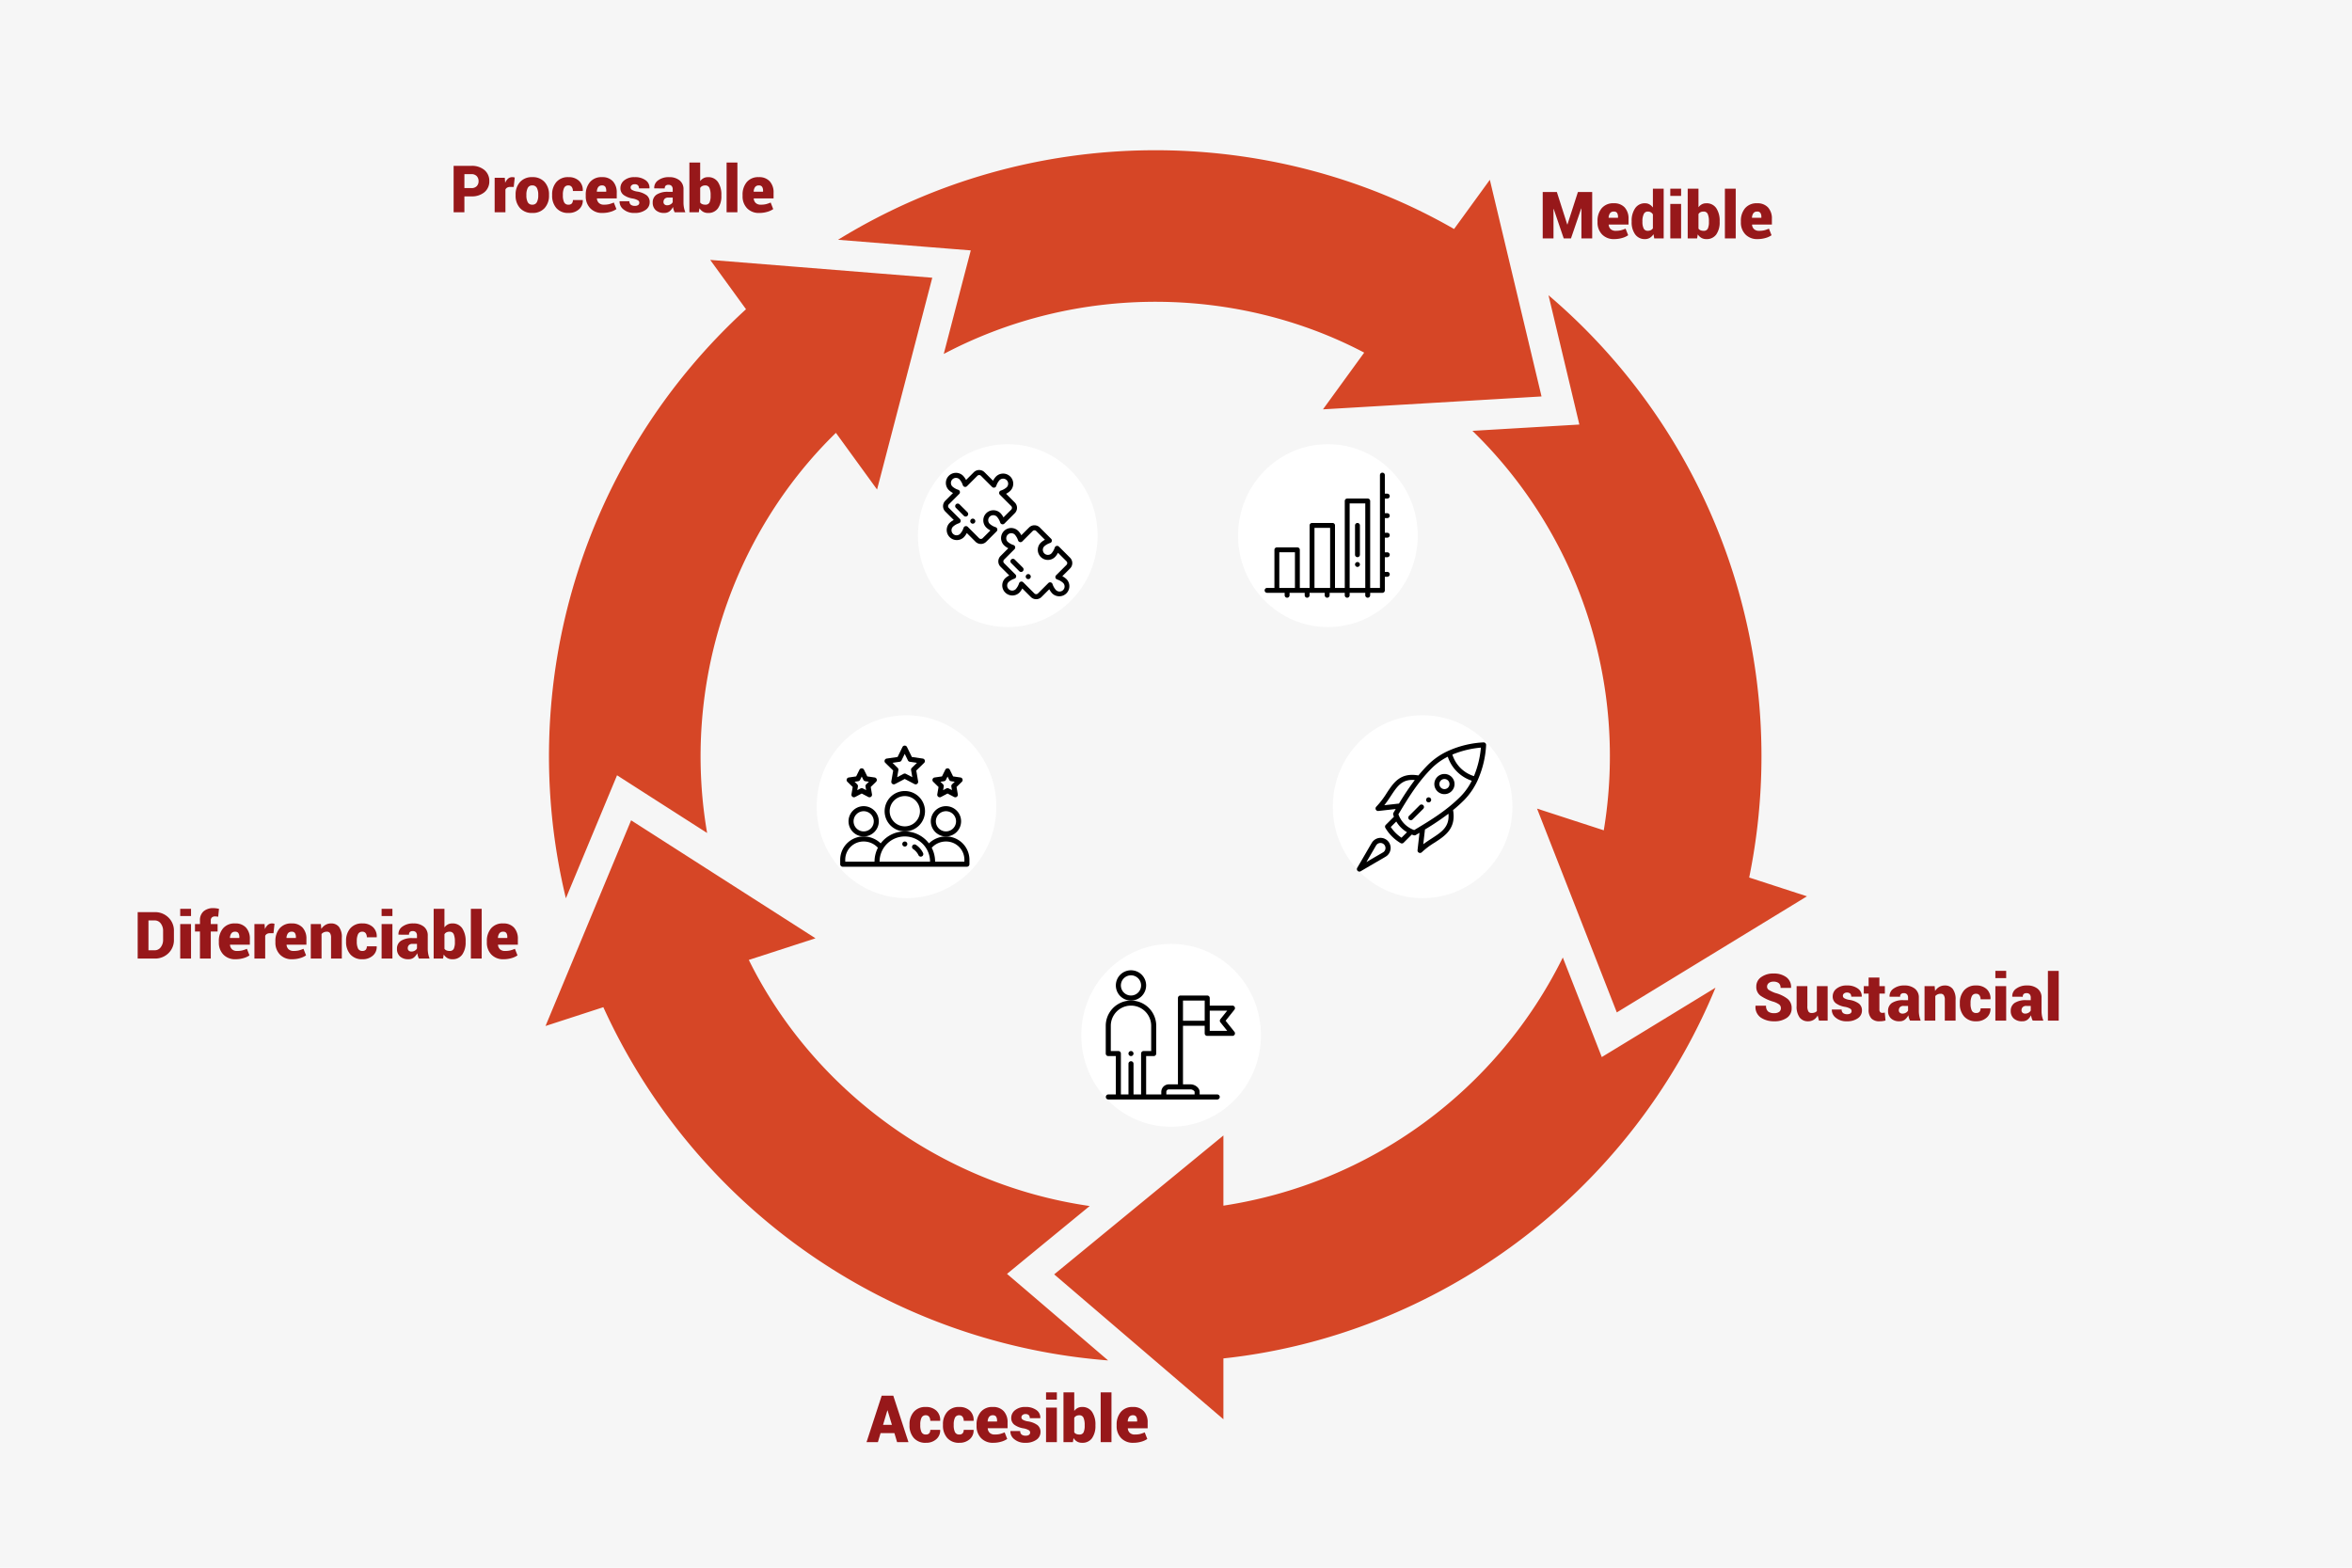 <svg xmlns="http://www.w3.org/2000/svg" width="720" height="480" viewBox="0 0 720 480">
  <g id="Grupo_22461" data-name="Grupo 22461" transform="translate(-323 -3296)">
    <rect id="Rectángulo_5006" data-name="Rectángulo 5006" width="720" height="480" transform="translate(323 3296)" fill="#f6f6f6"/>
    <path id="Trazado_20555" data-name="Trazado 20555" d="M742.64,331.014c59.45-36.6,132.8-35.4,188.585-3.3l10.949-15.067c7.619,31.94,4.308,18.052,15.824,66.332-38.919,2.307-23.386,1.389-66.906,3.952l12.618-17.368c-38.025-20.024-86.992-21.612-128.71.408,6.565-25.191,4.745-18.221,8.275-31.707C769.09,333.14,777.4,333.8,742.64,331.014Zm226.935,56.572c-13.972.821-6.952.408-32.729,1.928a138.9,138.9,0,0,1,40.209,122.31l-20.429-6.644c16.083,41.083,10.556,26.953,24.417,62.4l58.206-35.549-17.683-5.752a185.371,185.371,0,0,0-61.434-178.286C968.218,381.857,966.287,373.762,969.576,387.586Zm6.865,193.667c-5.079-12.993-2.531-6.484-11.93-30.484a139.218,139.218,0,0,1-103.9,75.979V605.262c-34.722,28.5-22.593,18.542-51.8,42.525,37.777,32.357,26.729,22.893,51.8,44.365V673.522c64.8-6.944,124.239-49.6,150.642-113.514C980.821,578.6,988.362,573.992,976.441,581.253ZM674.991,494.975c11.738,7.529,5.685,3.652,27.574,17.665-7.751-44.965,7.343-91.23,39.425-122.514l12.6,17.351c11.01-42.2,7.084-27.134,16.9-64.847-51.076-4.1-35.263-2.828-67.981-5.455l10.963,15.1a185.442,185.442,0,0,0-55.142,180.365C673.421,498.761,669.673,507.779,674.991,494.975ZM794.369,647.641c10.8-8.881,5.362-4.413,25.308-20.782-46.116-6.658-85.02-36.181-104.348-75.35l20.412-6.623c-37.824-24.2-24.688-15.8-56.444-36.125-20.167,48.484-13.255,31.867-26.2,62.974l17.7-5.753A185.6,185.6,0,0,0,825.318,674.134C798.837,651.447,805.166,656.862,794.369,647.641Z" transform="translate(-163.1 3038.404)" fill="#d64626"/>
    <path id="Trazado_27604" data-name="Trazado 27604" d="M-34.707-2.764h-4.229L-39.756,0h-3.477l4.639-14.219h1.768v.01l.01-.01h1.768L-30.4,0h-3.477ZM-38.174-5.3h2.705L-36.8-9.717h-.059Zm13.115,2.969A1.291,1.291,0,0,0-24.053-2.7a1.526,1.526,0,0,0,.332-1.06h3.008l.02.059a3.469,3.469,0,0,1-1.2,2.817A4.616,4.616,0,0,1-25.059.205a4.675,4.675,0,0,1-3.716-1.489,5.679,5.679,0,0,1-1.3-3.882v-.225a5.7,5.7,0,0,1,1.3-3.877,4.64,4.64,0,0,1,3.7-1.494A4.545,4.545,0,0,1-21.86-9.644a3.857,3.857,0,0,1,1.167,3.062l-.02.059h-3.008a2.045,2.045,0,0,0-.342-1.226,1.172,1.172,0,0,0-1.016-.474,1.357,1.357,0,0,0-1.333.767,4.741,4.741,0,0,0-.376,2.065v.225a4.723,4.723,0,0,0,.376,2.08A1.378,1.378,0,0,0-25.059-2.334Zm10.234,0A1.291,1.291,0,0,0-13.818-2.7a1.526,1.526,0,0,0,.332-1.06h3.008l.02.059a3.469,3.469,0,0,1-1.2,2.817A4.616,4.616,0,0,1-14.824.205,4.675,4.675,0,0,1-18.54-1.284a5.679,5.679,0,0,1-1.3-3.882v-.225a5.7,5.7,0,0,1,1.3-3.877,4.64,4.64,0,0,1,3.7-1.494,4.545,4.545,0,0,1,3.218,1.118,3.857,3.857,0,0,1,1.167,3.062l-.02.059h-3.008a2.045,2.045,0,0,0-.342-1.226,1.172,1.172,0,0,0-1.016-.474,1.357,1.357,0,0,0-1.333.767,4.741,4.741,0,0,0-.376,2.065v.225a4.723,4.723,0,0,0,.376,2.08A1.378,1.378,0,0,0-14.824-2.334ZM-4.424.205A4.906,4.906,0,0,1-8.188-1.25,5.174,5.174,0,0,1-9.551-4.932V-5.3A5.912,5.912,0,0,1-8.267-9.248a4.562,4.562,0,0,1,3.716-1.514A4.279,4.279,0,0,1-1.235-9.482,4.98,4.98,0,0,1-.059-5.977v1.729H-6.113l-.02.059a2.052,2.052,0,0,0,.615,1.343,2.148,2.148,0,0,0,1.543.513A6.687,6.687,0,0,0-2.4-2.49a9.942,9.942,0,0,0,1.44-.5L-.166-.977A6.04,6.04,0,0,1-2-.137,8.473,8.473,0,0,1-4.424.205Zm-.127-8.428a1.362,1.362,0,0,0-1.167.5,2.523,2.523,0,0,0-.435,1.362l.02.049h2.852v-.254A2.2,2.2,0,0,0-3.569-7.8,1.1,1.1,0,0,0-4.551-8.223Zm11.4,5.254a.862.862,0,0,0-.444-.7,4.792,4.792,0,0,0-1.616-.552A6.38,6.38,0,0,1,2-5.337a2.533,2.533,0,0,1-.937-2.085A2.971,2.971,0,0,1,2.236-9.79a4.82,4.82,0,0,1,3.174-.972,5.45,5.45,0,0,1,3.359.942A2.771,2.771,0,0,1,9.961-7.383l-.02.059h-3.2a1.309,1.309,0,0,0-.312-.947A1.383,1.383,0,0,0,5.4-8.594a1.341,1.341,0,0,0-.869.283.888.888,0,0,0-.352.723.86.86,0,0,0,.405.713,4.584,4.584,0,0,0,1.636.527A6.571,6.571,0,0,1,9.092-5.21a2.609,2.609,0,0,1,.928,2.144A2.8,2.8,0,0,1,8.755-.718,5.547,5.547,0,0,1,5.41.205,5.016,5.016,0,0,1,2-.889,3.013,3.013,0,0,1,.8-3.33l.02-.059H3.809A1.325,1.325,0,0,0,4.263-2.3,2,2,0,0,0,5.5-1.973,1.649,1.649,0,0,0,6.5-2.231.87.87,0,0,0,6.846-2.969ZM15.029,0H11.719V-10.566h3.311Zm0-13.018H11.719v-2.217h3.311ZM26.836-5.059A6.4,6.4,0,0,1,25.8-1.221,3.546,3.546,0,0,1,22.734.205a2.961,2.961,0,0,1-1.5-.371,3.271,3.271,0,0,1-1.1-1.074L19.932,0H17.051V-15.234h3.3v5.693a3.183,3.183,0,0,1,1.021-.9,2.756,2.756,0,0,1,1.343-.317A3.51,3.51,0,0,1,25.8-9.268a6.889,6.889,0,0,1,1.04,4Zm-3.291-.205a5.432,5.432,0,0,0-.352-2.183,1.306,1.306,0,0,0-1.309-.776,1.98,1.98,0,0,0-.923.2,1.5,1.5,0,0,0-.61.581V-3a1.439,1.439,0,0,0,.62.5,2.354,2.354,0,0,0,.933.166,1.313,1.313,0,0,0,1.309-.679,4.849,4.849,0,0,0,.332-2.046ZM31.748,0H28.438V-15.234h3.311Zm6.709.205A4.906,4.906,0,0,1,34.692-1.25,5.174,5.174,0,0,1,33.33-4.932V-5.3a5.912,5.912,0,0,1,1.284-3.945,4.562,4.562,0,0,1,3.716-1.514,4.279,4.279,0,0,1,3.315,1.279,4.98,4.98,0,0,1,1.177,3.506v1.729H36.768l-.02.059a2.052,2.052,0,0,0,.615,1.343,2.148,2.148,0,0,0,1.543.513,6.687,6.687,0,0,0,1.577-.156,9.942,9.942,0,0,0,1.44-.5l.791,2.012a6.04,6.04,0,0,1-1.836.84A8.473,8.473,0,0,1,38.457.205ZM38.33-8.223a1.362,1.362,0,0,0-1.167.5,2.523,2.523,0,0,0-.435,1.362l.02.049H39.6v-.254a2.2,2.2,0,0,0-.288-1.24A1.1,1.1,0,0,0,38.33-8.223Z" transform="translate(631.5 3737.556)" fill="#97181a"/>
    <path id="Trazado_27603" data-name="Trazado 27603" d="M-38.838-3.77a1.418,1.418,0,0,0-.5-1.167A6.46,6.46,0,0,0-41.143-5.8a13.713,13.713,0,0,1-3.931-1.831,3.3,3.3,0,0,1-1.284-2.8,3.43,3.43,0,0,1,1.494-2.891,6.225,6.225,0,0,1,3.8-1.1,6.267,6.267,0,0,1,3.916,1.138,3.688,3.688,0,0,1,1.436,3.208l-.02.059h-3.2a1.794,1.794,0,0,0-.547-1.46,2.54,2.54,0,0,0-1.65-.454,2.118,2.118,0,0,0-1.416.439,1.368,1.368,0,0,0-.518,1.084,1.168,1.168,0,0,0,.532,1,10.391,10.391,0,0,0,1.987.942,10.591,10.591,0,0,1,3.74,1.787,3.557,3.557,0,0,1,1.27,2.891A3.421,3.421,0,0,1-37-.854,6.49,6.49,0,0,1-40.889.205,7.1,7.1,0,0,1-44.976-.933,3.917,3.917,0,0,1-46.6-4.512l.02-.059h3.213a2.213,2.213,0,0,0,.61,1.763,2.825,2.825,0,0,0,1.87.522,2.426,2.426,0,0,0,1.543-.41A1.315,1.315,0,0,0-38.838-3.77Zm11.27,2.188A3.473,3.473,0,0,1-28.784-.259a3.2,3.2,0,0,1-1.724.464A3.129,3.129,0,0,1-33.081-.947a5.618,5.618,0,0,1-.933-3.564v-6.055h3.291v6.074a3.2,3.2,0,0,0,.317,1.7,1.111,1.111,0,0,0,.981.459A2.694,2.694,0,0,0-28.5-2.48a1.793,1.793,0,0,0,.684-.439v-7.646h3.3V0h-2.656Zm10.381-1.387a.862.862,0,0,0-.444-.7,4.792,4.792,0,0,0-1.616-.552,6.38,6.38,0,0,1-2.783-1.118,2.533,2.533,0,0,1-.937-2.085A2.971,2.971,0,0,1-21.8-9.79a4.82,4.82,0,0,1,3.174-.972,5.45,5.45,0,0,1,3.359.942,2.771,2.771,0,0,1,1.191,2.437l-.02.059h-3.2a1.309,1.309,0,0,0-.312-.947,1.383,1.383,0,0,0-1.025-.322,1.341,1.341,0,0,0-.869.283.888.888,0,0,0-.352.723.86.86,0,0,0,.405.713,4.584,4.584,0,0,0,1.636.527A6.571,6.571,0,0,1-14.941-5.21a2.609,2.609,0,0,1,.928,2.144A2.8,2.8,0,0,1-15.278-.718a5.547,5.547,0,0,1-3.345.923A5.016,5.016,0,0,1-22.036-.889a3.013,3.013,0,0,1-1.2-2.441l.02-.059h2.988A1.325,1.325,0,0,0-19.771-2.3a2,2,0,0,0,1.235.332,1.649,1.649,0,0,0,1.006-.259A.87.87,0,0,0-17.187-2.969Zm8.516-10.225v2.627H-7v2.285h-1.67v4.844a1.185,1.185,0,0,0,.229.815.8.8,0,0,0,.62.249,3.318,3.318,0,0,0,.405-.02,3.509,3.509,0,0,0,.386-.078l.225,2.441a7.968,7.968,0,0,1-.9.181,7.236,7.236,0,0,1-.947.054,3.3,3.3,0,0,1-2.476-.869,3.836,3.836,0,0,1-.845-2.754V-8.281h-1.475v-2.285h1.475v-2.627ZM.7-.01A3.986,3.986,0,0,1,.386-.762a5.765,5.765,0,0,1-.2-.879A4.038,4.038,0,0,1-.874-.3a2.558,2.558,0,0,1-1.646.5A3.659,3.659,0,0,1-5.1-.649a3.019,3.019,0,0,1-.923-2.329A2.817,2.817,0,0,1-4.844-5.405,6.126,6.126,0,0,1-1.26-6.26H.1v-.752A1.505,1.505,0,0,0-.225-8.047a1.255,1.255,0,0,0-.986-.361,1.19,1.19,0,0,0-.854.269,1.114,1.114,0,0,0-.278.835l-3.2-.01-.02-.059A2.756,2.756,0,0,1-4.36-9.79,5.4,5.4,0,0,1-1-10.762a4.921,4.921,0,0,1,3.179.977A3.375,3.375,0,0,1,3.4-6.992v3.984A8.128,8.128,0,0,0,3.54-1.445,8.368,8.368,0,0,0,3.965,0ZM-1.621-2.148A2.011,2.011,0,0,0-.552-2.432,1.621,1.621,0,0,0,.1-3.105V-4.5H-1.23a1.492,1.492,0,0,0-1.143.381,1.37,1.37,0,0,0-.352.967.935.935,0,0,0,.308.728A1.141,1.141,0,0,0-1.621-2.148Zm9.863-8.418.127,1.484a3.825,3.825,0,0,1,1.279-1.235,3.31,3.31,0,0,1,1.7-.444,2.979,2.979,0,0,1,2.427,1.055,5.218,5.218,0,0,1,.874,3.35V0h-3.3V-6.367A2.421,2.421,0,0,0,11.025-7.8a1.1,1.1,0,0,0-.937-.425,2.32,2.32,0,0,0-.947.186,1.891,1.891,0,0,0-.7.527V0H5.146V-10.566ZM20.967-2.334A1.291,1.291,0,0,0,21.973-2.7,1.526,1.526,0,0,0,22.3-3.76h3.008l.02.059a3.469,3.469,0,0,1-1.2,2.817A4.616,4.616,0,0,1,20.967.205a4.675,4.675,0,0,1-3.716-1.489,5.679,5.679,0,0,1-1.3-3.882v-.225a5.7,5.7,0,0,1,1.3-3.877,4.64,4.64,0,0,1,3.7-1.494,4.545,4.545,0,0,1,3.218,1.118,3.857,3.857,0,0,1,1.167,3.062l-.02.059H22.3a2.045,2.045,0,0,0-.342-1.226,1.172,1.172,0,0,0-1.016-.474,1.357,1.357,0,0,0-1.333.767,4.741,4.741,0,0,0-.376,2.065v.225a4.723,4.723,0,0,0,.376,2.08A1.378,1.378,0,0,0,20.967-2.334ZM30.137,0H26.826V-10.566h3.311Zm0-13.018H26.826v-2.217h3.311ZM38.262-.01a3.986,3.986,0,0,1-.317-.752,5.765,5.765,0,0,1-.2-.879A4.038,4.038,0,0,1,36.685-.3a2.558,2.558,0,0,1-1.646.5,3.659,3.659,0,0,1-2.583-.854,3.019,3.019,0,0,1-.923-2.329,2.817,2.817,0,0,1,1.182-2.427A6.126,6.126,0,0,1,36.3-6.26h1.357v-.752a1.505,1.505,0,0,0-.322-1.035,1.255,1.255,0,0,0-.986-.361,1.19,1.19,0,0,0-.854.269,1.114,1.114,0,0,0-.278.835l-3.2-.01-.02-.059A2.756,2.756,0,0,1,33.2-9.79a5.4,5.4,0,0,1,3.364-.972,4.921,4.921,0,0,1,3.179.977,3.375,3.375,0,0,1,1.216,2.793v3.984A8.128,8.128,0,0,0,41.1-1.445,8.368,8.368,0,0,0,41.523,0ZM35.938-2.148a2.011,2.011,0,0,0,1.069-.283,1.621,1.621,0,0,0,.649-.674V-4.5H36.328a1.492,1.492,0,0,0-1.143.381,1.37,1.37,0,0,0-.352.967.935.935,0,0,0,.308.728A1.141,1.141,0,0,0,35.938-2.148ZM46.221,0H42.91V-15.234h3.311Z" transform="translate(907 3608.498)" fill="#97181a"/>
    <path id="Trazado_27600" data-name="Trazado 27600" d="M-27.231-4.268h.059l3.213-9.951h4.365V0h-3.3V-9.16l-.059-.01L-26.089,0h-2.217l-3.076-9.033-.059.01V0h-3.3V-14.219h4.326ZM-12.837.205A4.906,4.906,0,0,1-16.6-1.25a5.174,5.174,0,0,1-1.362-3.682V-5.3A5.912,5.912,0,0,1-16.68-9.248a4.562,4.562,0,0,1,3.716-1.514A4.279,4.279,0,0,1-9.648-9.482,4.98,4.98,0,0,1-8.472-5.977v1.729h-6.055l-.02.059a2.052,2.052,0,0,0,.615,1.343,2.148,2.148,0,0,0,1.543.513,6.687,6.687,0,0,0,1.577-.156,9.942,9.942,0,0,0,1.44-.5l.791,2.012a6.04,6.04,0,0,1-1.836.84A8.473,8.473,0,0,1-12.837.205Zm-.127-8.428a1.362,1.362,0,0,0-1.167.5,2.523,2.523,0,0,0-.435,1.362l.02.049h2.852v-.254a2.2,2.2,0,0,0-.288-1.24A1.1,1.1,0,0,0-12.964-8.223Zm5.449,2.959A6.719,6.719,0,0,1-6.436-9.248a3.518,3.518,0,0,1,3.042-1.514,2.623,2.623,0,0,1,1.323.337,3.5,3.5,0,0,1,1.06.962v-5.771h3.3V0H-.6L-.825-1.289A3.553,3.553,0,0,1-1.943-.181a2.79,2.79,0,0,1-1.47.386A3.552,3.552,0,0,1-6.44-1.24,6.248,6.248,0,0,1-7.515-5.059Zm3.3.205a4.388,4.388,0,0,0,.376,2.007,1.314,1.314,0,0,0,1.265.718,2.081,2.081,0,0,0,.913-.19,1.636,1.636,0,0,0,.649-.562V-7.354A1.8,1.8,0,0,0-1.655-8a1.77,1.77,0,0,0-.9-.225,1.317,1.317,0,0,0-1.27.811,4.989,4.989,0,0,0-.391,2.148ZM7.622,0H4.312V-10.566H7.622Zm0-13.018H4.312v-2.217H7.622ZM19.429-5.059a6.4,6.4,0,0,1-1.035,3.838A3.546,3.546,0,0,1,15.327.205a2.961,2.961,0,0,1-1.5-.371,3.271,3.271,0,0,1-1.1-1.074L12.524,0H9.644V-15.234h3.3v5.693a3.183,3.183,0,0,1,1.021-.9,2.756,2.756,0,0,1,1.343-.317,3.51,3.51,0,0,1,3.081,1.494,6.889,6.889,0,0,1,1.04,4Zm-3.291-.205a5.432,5.432,0,0,0-.352-2.183,1.306,1.306,0,0,0-1.309-.776,1.98,1.98,0,0,0-.923.2,1.5,1.5,0,0,0-.61.581V-3a1.439,1.439,0,0,0,.62.5,2.354,2.354,0,0,0,.933.166,1.313,1.313,0,0,0,1.309-.679,4.849,4.849,0,0,0,.332-2.046ZM24.341,0H21.03V-15.234h3.311ZM31.05.205A4.906,4.906,0,0,1,27.285-1.25a5.174,5.174,0,0,1-1.362-3.682V-5.3a5.912,5.912,0,0,1,1.284-3.945,4.562,4.562,0,0,1,3.716-1.514,4.279,4.279,0,0,1,3.315,1.279,4.98,4.98,0,0,1,1.177,3.506v1.729H29.36l-.02.059a2.052,2.052,0,0,0,.615,1.343,2.148,2.148,0,0,0,1.543.513,6.687,6.687,0,0,0,1.577-.156,9.942,9.942,0,0,0,1.44-.5l.791,2.012a6.04,6.04,0,0,1-1.836.84A8.473,8.473,0,0,1,31.05.205Zm-.127-8.428a1.362,1.362,0,0,0-1.167.5,2.523,2.523,0,0,0-.435,1.362l.02.049h2.852v-.254A2.2,2.2,0,0,0,31.9-7.8,1.1,1.1,0,0,0,30.923-8.223Z" transform="translate(830 3369)" fill="#97181a"/>
    <path id="Trazado_27602" data-name="Trazado 27602" d="M-57.852,0V-14.219h5.205a5.8,5.8,0,0,1,4.2,1.636,5.583,5.583,0,0,1,1.689,4.194V-5.83a5.579,5.579,0,0,1-1.689,4.2A5.809,5.809,0,0,1-52.646,0Zm3.3-11.68v9.141h1.9A2.262,2.262,0,0,0-50.8-3.457a3.705,3.705,0,0,0,.728-2.373V-8.408a3.673,3.673,0,0,0-.728-2.354,2.262,2.262,0,0,0-1.851-.918ZM-41.523,0h-3.311V-10.566h3.311Zm0-13.018h-3.311v-2.217h3.311ZM-38.789,0V-8.281h-1.523v-2.285h1.523V-11.66a3.564,3.564,0,0,1,1.094-2.8,4.478,4.478,0,0,1,3.1-.981,5.553,5.553,0,0,1,.767.054q.386.054.864.151l-.244,2.432q-.273-.049-.479-.073a4.3,4.3,0,0,0-.5-.024,1.319,1.319,0,0,0-.957.322,1.221,1.221,0,0,0-.332.918v1.094h2.09v2.285h-2.09V0Zm10.908.205A4.906,4.906,0,0,1-31.646-1.25a5.174,5.174,0,0,1-1.362-3.682V-5.3a5.912,5.912,0,0,1,1.284-3.945,4.562,4.562,0,0,1,3.716-1.514,4.279,4.279,0,0,1,3.315,1.279,4.98,4.98,0,0,1,1.177,3.506v1.729H-29.57l-.02.059a2.052,2.052,0,0,0,.615,1.343,2.148,2.148,0,0,0,1.543.513,6.687,6.687,0,0,0,1.577-.156,9.942,9.942,0,0,0,1.44-.5l.791,2.012a6.04,6.04,0,0,1-1.836.84A8.473,8.473,0,0,1-27.881.205Zm-.127-8.428a1.362,1.362,0,0,0-1.167.5,2.523,2.523,0,0,0-.435,1.362l.02.049h2.852v-.254a2.2,2.2,0,0,0-.288-1.24A1.1,1.1,0,0,0-28.008-8.223Zm11.729.469-1.074-.01a1.829,1.829,0,0,0-.928.21,1.3,1.3,0,0,0-.537.591V0h-3.3V-10.566h3.105l.117,1.553a3.186,3.186,0,0,1,.879-1.289,1.929,1.929,0,0,1,1.279-.459,2.454,2.454,0,0,1,.4.029,3.029,3.029,0,0,1,.371.088ZM-10.566.205A4.906,4.906,0,0,1-14.331-1.25a5.174,5.174,0,0,1-1.362-3.682V-5.3a5.912,5.912,0,0,1,1.284-3.945,4.562,4.562,0,0,1,3.716-1.514A4.279,4.279,0,0,1-7.378-9.482,4.98,4.98,0,0,1-6.2-5.977v1.729h-6.055l-.02.059a2.052,2.052,0,0,0,.615,1.343,2.148,2.148,0,0,0,1.543.513A6.687,6.687,0,0,0-8.54-2.49a9.942,9.942,0,0,0,1.44-.5l.791,2.012a6.04,6.04,0,0,1-1.836.84A8.473,8.473,0,0,1-10.566.205Zm-.127-8.428a1.362,1.362,0,0,0-1.167.5,2.523,2.523,0,0,0-.435,1.362l.02.049h2.852v-.254A2.2,2.2,0,0,0-9.712-7.8,1.1,1.1,0,0,0-10.693-8.223Zm8.926-2.344.127,1.484A3.825,3.825,0,0,1-.361-10.317a3.31,3.31,0,0,1,1.7-.444A2.979,2.979,0,0,1,3.765-9.707a5.218,5.218,0,0,1,.874,3.35V0h-3.3V-6.367A2.421,2.421,0,0,0,1.016-7.8a1.1,1.1,0,0,0-.937-.425,2.32,2.32,0,0,0-.947.186,1.891,1.891,0,0,0-.7.527V0H-4.863V-10.566ZM10.957-2.334A1.291,1.291,0,0,0,11.963-2.7a1.526,1.526,0,0,0,.332-1.06H15.3l.02.059a3.469,3.469,0,0,1-1.2,2.817A4.616,4.616,0,0,1,10.957.205,4.675,4.675,0,0,1,7.241-1.284a5.679,5.679,0,0,1-1.3-3.882v-.225a5.7,5.7,0,0,1,1.3-3.877,4.64,4.64,0,0,1,3.7-1.494,4.545,4.545,0,0,1,3.218,1.118,3.857,3.857,0,0,1,1.167,3.062l-.02.059H12.295a2.045,2.045,0,0,0-.342-1.226,1.172,1.172,0,0,0-1.016-.474A1.357,1.357,0,0,0,9.6-7.456a4.74,4.74,0,0,0-.376,2.065v.225A4.723,4.723,0,0,0,9.6-3.086,1.378,1.378,0,0,0,10.957-2.334ZM20.127,0H16.816V-10.566h3.311Zm0-13.018H16.816v-2.217h3.311ZM28.252-.01a3.986,3.986,0,0,1-.317-.752,5.765,5.765,0,0,1-.2-.879A4.038,4.038,0,0,1,26.675-.3a2.558,2.558,0,0,1-1.646.5,3.659,3.659,0,0,1-2.583-.854,3.019,3.019,0,0,1-.923-2.329,2.817,2.817,0,0,1,1.182-2.427,6.126,6.126,0,0,1,3.584-.854h1.357v-.752a1.505,1.505,0,0,0-.322-1.035,1.255,1.255,0,0,0-.986-.361,1.19,1.19,0,0,0-.854.269,1.114,1.114,0,0,0-.278.835L22-7.314l-.02-.059A2.756,2.756,0,0,1,23.188-9.79a5.4,5.4,0,0,1,3.364-.972,4.921,4.921,0,0,1,3.179.977,3.375,3.375,0,0,1,1.216,2.793v3.984a8.128,8.128,0,0,0,.142,1.563A8.368,8.368,0,0,0,31.514,0ZM25.928-2.148A2.011,2.011,0,0,0,27-2.432a1.621,1.621,0,0,0,.649-.674V-4.5H26.318a1.492,1.492,0,0,0-1.143.381,1.37,1.37,0,0,0-.352.967.935.935,0,0,0,.308.728A1.141,1.141,0,0,0,25.928-2.148Zm16.611-2.91A6.4,6.4,0,0,1,41.5-1.221,3.546,3.546,0,0,1,38.438.205a2.961,2.961,0,0,1-1.5-.371,3.271,3.271,0,0,1-1.1-1.074L35.635,0H32.754V-15.234h3.3v5.693a3.183,3.183,0,0,1,1.021-.9,2.756,2.756,0,0,1,1.343-.317A3.51,3.51,0,0,1,41.5-9.268a6.889,6.889,0,0,1,1.04,4Zm-3.291-.205A5.432,5.432,0,0,0,38.9-7.446a1.306,1.306,0,0,0-1.309-.776,1.98,1.98,0,0,0-.923.2,1.5,1.5,0,0,0-.61.581V-3a1.439,1.439,0,0,0,.62.5,2.354,2.354,0,0,0,.933.166,1.313,1.313,0,0,0,1.309-.679,4.849,4.849,0,0,0,.332-2.046ZM47.451,0H44.141V-15.234h3.311ZM54.16.205A4.906,4.906,0,0,1,50.4-1.25a5.174,5.174,0,0,1-1.362-3.682V-5.3a5.912,5.912,0,0,1,1.284-3.945,4.562,4.562,0,0,1,3.716-1.514,4.279,4.279,0,0,1,3.315,1.279,4.98,4.98,0,0,1,1.177,3.506v1.729H52.471l-.02.059a2.052,2.052,0,0,0,.615,1.343,2.148,2.148,0,0,0,1.543.513,6.687,6.687,0,0,0,1.577-.156,9.942,9.942,0,0,0,1.44-.5l.791,2.012a6.04,6.04,0,0,1-1.836.84A8.473,8.473,0,0,1,54.16.205Zm-.127-8.428a1.362,1.362,0,0,0-1.167.5,2.523,2.523,0,0,0-.435,1.362l.02.049H55.3v-.254a2.2,2.2,0,0,0-.288-1.24A1.1,1.1,0,0,0,54.033-8.223Z" transform="translate(423 3589.498)" fill="#97181a"/>
    <path id="Trazado_27601" data-name="Trazado 27601" d="M-45.337-4.873V0h-3.3V-14.219h5.43a5.91,5.91,0,0,1,4.014,1.289A4.271,4.271,0,0,1-37.71-9.541a4.256,4.256,0,0,1-1.484,3.384,5.925,5.925,0,0,1-4.014,1.284Zm0-2.539h2.129A2.167,2.167,0,0,0-41.567-8,2.1,2.1,0,0,0-41-9.521a2.193,2.193,0,0,0-.562-1.553,2.135,2.135,0,0,0-1.646-.605h-2.129Zm15.1-.342-1.074-.01a1.829,1.829,0,0,0-.928.21,1.3,1.3,0,0,0-.537.591V0h-3.3V-10.566h3.105l.117,1.553a3.186,3.186,0,0,1,.879-1.289,1.929,1.929,0,0,1,1.279-.459,2.454,2.454,0,0,1,.4.029,3.029,3.029,0,0,1,.371.088Zm.576,2.373a5.585,5.585,0,0,1,1.348-3.882,4.8,4.8,0,0,1,3.76-1.5,4.808,4.808,0,0,1,3.77,1.5,5.585,5.585,0,0,1,1.348,3.882v.205a5.581,5.581,0,0,1-1.348,3.887A4.792,4.792,0,0,1-24.536.205a4.829,4.829,0,0,1-3.779-1.494,5.581,5.581,0,0,1-1.348-3.887Zm3.3.205a4.368,4.368,0,0,0,.415,2.085,1.477,1.477,0,0,0,1.411.757A1.459,1.459,0,0,0-23.149-3.1a4.331,4.331,0,0,0,.42-2.08v-.205a4.347,4.347,0,0,0-.42-2.065,1.471,1.471,0,0,0-1.406-.776,1.45,1.45,0,0,0-1.392.781,4.4,4.4,0,0,0-.415,2.061Zm12.9,2.842A1.291,1.291,0,0,0-12.456-2.7a1.526,1.526,0,0,0,.332-1.06h3.008l.02.059a3.469,3.469,0,0,1-1.2,2.817A4.616,4.616,0,0,1-13.462.205a4.675,4.675,0,0,1-3.716-1.489,5.679,5.679,0,0,1-1.3-3.882v-.225a5.7,5.7,0,0,1,1.3-3.877,4.64,4.64,0,0,1,3.7-1.494,4.545,4.545,0,0,1,3.218,1.118A3.857,3.857,0,0,1-9.1-6.582l-.02.059h-3.008a2.045,2.045,0,0,0-.342-1.226,1.172,1.172,0,0,0-1.016-.474,1.357,1.357,0,0,0-1.333.767,4.74,4.74,0,0,0-.376,2.065v.225a4.723,4.723,0,0,0,.376,2.08A1.378,1.378,0,0,0-13.462-2.334ZM-3.062.205A4.906,4.906,0,0,1-6.826-1.25,5.174,5.174,0,0,1-8.188-4.932V-5.3A5.912,5.912,0,0,1-6.9-9.248a4.562,4.562,0,0,1,3.716-1.514A4.279,4.279,0,0,1,.127-9.482,4.98,4.98,0,0,1,1.3-5.977v1.729H-4.751l-.02.059a2.052,2.052,0,0,0,.615,1.343,2.148,2.148,0,0,0,1.543.513A6.687,6.687,0,0,0-1.035-2.49a9.942,9.942,0,0,0,1.44-.5L1.2-.977A6.04,6.04,0,0,1-.64-.137,8.473,8.473,0,0,1-3.062.205Zm-.127-8.428a1.362,1.362,0,0,0-1.167.5A2.523,2.523,0,0,0-4.79-6.357l.02.049h2.852v-.254A2.2,2.2,0,0,0-2.207-7.8,1.1,1.1,0,0,0-3.188-8.223Zm11.4,5.254a.862.862,0,0,0-.444-.7,4.792,4.792,0,0,0-1.616-.552A6.38,6.38,0,0,1,3.364-5.337a2.533,2.533,0,0,1-.937-2.085A2.971,2.971,0,0,1,3.6-9.79a4.82,4.82,0,0,1,3.174-.972,5.45,5.45,0,0,1,3.359.942,2.771,2.771,0,0,1,1.191,2.437l-.02.059H8.1a1.309,1.309,0,0,0-.312-.947,1.383,1.383,0,0,0-1.025-.322,1.341,1.341,0,0,0-.869.283.888.888,0,0,0-.352.723.86.86,0,0,0,.405.713,4.584,4.584,0,0,0,1.636.527A6.571,6.571,0,0,1,10.454-5.21a2.609,2.609,0,0,1,.928,2.144A2.8,2.8,0,0,1,10.117-.718,5.547,5.547,0,0,1,6.772.205,5.016,5.016,0,0,1,3.359-.889a3.013,3.013,0,0,1-1.2-2.441l.02-.059H5.171A1.325,1.325,0,0,0,5.625-2.3a2,2,0,0,0,1.235.332,1.649,1.649,0,0,0,1.006-.259A.87.87,0,0,0,8.208-2.969ZM19.038-.01a3.986,3.986,0,0,1-.317-.752,5.765,5.765,0,0,1-.2-.879A4.038,4.038,0,0,1,17.461-.3a2.558,2.558,0,0,1-1.646.5,3.659,3.659,0,0,1-2.583-.854,3.019,3.019,0,0,1-.923-2.329,2.817,2.817,0,0,1,1.182-2.427,6.126,6.126,0,0,1,3.584-.854h1.357v-.752a1.505,1.505,0,0,0-.322-1.035,1.255,1.255,0,0,0-.986-.361,1.19,1.19,0,0,0-.854.269,1.114,1.114,0,0,0-.278.835l-3.2-.01-.02-.059A2.756,2.756,0,0,1,13.975-9.79a5.4,5.4,0,0,1,3.364-.972,4.921,4.921,0,0,1,3.179.977,3.375,3.375,0,0,1,1.216,2.793v3.984a8.128,8.128,0,0,0,.142,1.563A8.368,8.368,0,0,0,22.3,0ZM16.714-2.148a2.011,2.011,0,0,0,1.069-.283,1.621,1.621,0,0,0,.649-.674V-4.5H17.1a1.492,1.492,0,0,0-1.143.381,1.37,1.37,0,0,0-.352.967.935.935,0,0,0,.308.728A1.141,1.141,0,0,0,16.714-2.148Zm16.611-2.91A6.4,6.4,0,0,1,32.29-1.221,3.546,3.546,0,0,1,29.224.205a2.961,2.961,0,0,1-1.5-.371,3.271,3.271,0,0,1-1.1-1.074L26.421,0H23.54V-15.234h3.3v5.693a3.183,3.183,0,0,1,1.021-.9,2.756,2.756,0,0,1,1.343-.317,3.51,3.51,0,0,1,3.081,1.494,6.889,6.889,0,0,1,1.04,4Zm-3.291-.205a5.432,5.432,0,0,0-.352-2.183,1.306,1.306,0,0,0-1.309-.776,1.98,1.98,0,0,0-.923.2,1.5,1.5,0,0,0-.61.581V-3a1.439,1.439,0,0,0,.62.5,2.354,2.354,0,0,0,.933.166A1.313,1.313,0,0,0,29.7-3.013a4.849,4.849,0,0,0,.332-2.046ZM38.237,0H34.927V-15.234h3.311Zm6.709.205A4.906,4.906,0,0,1,41.182-1.25a5.174,5.174,0,0,1-1.362-3.682V-5.3A5.912,5.912,0,0,1,41.1-9.248a4.562,4.562,0,0,1,3.716-1.514,4.279,4.279,0,0,1,3.315,1.279,4.98,4.98,0,0,1,1.177,3.506v1.729H43.257l-.02.059a2.052,2.052,0,0,0,.615,1.343,2.148,2.148,0,0,0,1.543.513,6.687,6.687,0,0,0,1.577-.156,9.942,9.942,0,0,0,1.44-.5L49.2-.977a6.04,6.04,0,0,1-1.836.84A8.473,8.473,0,0,1,44.946.205Zm-.127-8.428a1.362,1.362,0,0,0-1.167.5,2.523,2.523,0,0,0-.435,1.362l.02.049h2.852v-.254A2.2,2.2,0,0,0,45.8-7.8,1.1,1.1,0,0,0,44.819-8.223Z" transform="translate(510.5 3361)" fill="#97181a"/>
    <g id="Grupo_22467" data-name="Grupo 22467" transform="translate(-2 31)">
      <g id="Grupo_22470" data-name="Grupo 22470" transform="translate(574.617 3484.324)">
        <ellipse id="Base" cx="27.5" cy="28" rx="27.5" ry="28" transform="translate(0.382 -0.324)" fill="#fff"/>
        <g id="_008-rating" data-name="008-rating" transform="translate(7.587 8.967)">
          <path id="Trazado_20573" data-name="Trazado 20573" d="M247.545,380.773a.773.773,0,1,1-.773-.773A.773.773,0,0,1,247.545,380.773Zm0,0" transform="translate(-226.992 -350.638)"/>
          <path id="Trazado_20574" data-name="Trazado 20574" d="M368.272,244.636a4.636,4.636,0,1,0-4.636,4.636A4.641,4.641,0,0,0,368.272,244.636Zm-4.636,3.091a3.091,3.091,0,1,1,3.091-3.091A3.094,3.094,0,0,1,363.636,247.727Zm0,0" transform="translate(-331.261 -221.456)"/>
          <path id="Trazado_20575" data-name="Trazado 20575" d="M32.375,341.545a7.55,7.55,0,0,0-5.211,2.119,9.271,9.271,0,0,0-14.766,0,7.552,7.552,0,0,0-5.212-2.119A7.168,7.168,0,0,0,0,348.5v1.545a.773.773,0,0,0,.773.773H38.789a.773.773,0,0,0,.773-.773V348.5A7.168,7.168,0,0,0,32.375,341.545ZM1.545,348.5a5.6,5.6,0,0,1,5.641-5.409,5.9,5.9,0,0,1,4.359,1.92,9.272,9.272,0,0,0-1.037,4.262H1.545Zm18.235-6.954a7.725,7.725,0,0,1,7.727,7.727H12.054A7.734,7.734,0,0,1,19.781,341.545Zm18.235,7.727H29.053a9.272,9.272,0,0,0-1.037-4.262,5.9,5.9,0,0,1,4.359-1.92,5.6,5.6,0,0,1,5.641,5.409Zm0,0" transform="translate(0 -313.729)"/>
          <path id="Trazado_20576" data-name="Trazado 20576" d="M42.272,244.636a4.636,4.636,0,1,0-4.636,4.636A4.641,4.641,0,0,0,42.272,244.636Zm-4.636,3.091a3.091,3.091,0,1,1,3.091-3.091A3.094,3.094,0,0,1,37.636,247.727Zm0,0" transform="translate(-30.45 -221.456)"/>
          <path id="Trazado_20577" data-name="Trazado 20577" d="M188.363,186.181a6.181,6.181,0,1,0-6.181,6.181A6.188,6.188,0,0,0,188.363,186.181Zm-6.181,4.636a4.636,4.636,0,1,1,4.636-4.636A4.641,4.641,0,0,1,182.181,190.818Zm0,0" transform="translate(-162.401 -166.092)"/>
          <path id="Trazado_20578" data-name="Trazado 20578" d="M187.975,4.494a.772.772,0,0,0-.624-.526l-3.333-.484L182.526.433a.773.773,0,0,0-1.388,0l-1.492,3.051-3.333.484a.773.773,0,0,0-.428,1.318L178.3,7.638l-.57,3.322a.773.773,0,0,0,1.121.814l2.982-1.568,2.983,1.568a.773.773,0,0,0,1.121-.815l-.57-3.321,2.413-2.352a.772.772,0,0,0,.2-.792ZM184,6.815a.773.773,0,0,0-.222.684l.374,2.179-1.956-1.029a.773.773,0,0,0-.719,0l-1.956,1.029L179.89,7.5a.773.773,0,0,0-.222-.684l-1.583-1.543,2.187-.318a.772.772,0,0,0,.583-.425l.977-2,.977,2a.772.772,0,0,0,.583.425l2.187.318Zm0,0" transform="translate(-162.079 0)"/>
          <path id="Trazado_20579" data-name="Trazado 20579" d="M374.656,93.331a.772.772,0,0,0-.624-.526l-2.258-.328-1.01-2.046a.772.772,0,0,0-.693-.431h0a.772.772,0,0,0-.693.431l-1.01,2.046-2.258.328a.773.773,0,0,0-.428,1.318l1.634,1.593-.386,2.249a.773.773,0,0,0,1.121.815l2.02-1.062,2.02,1.062a.773.773,0,0,0,1.121-.815l-.386-2.249,1.634-1.593A.772.772,0,0,0,374.656,93.331Zm-3.2,1.563a.771.771,0,0,0-.222.684l.19,1.106-.993-.522a.772.772,0,0,0-.719,0l-.994.522.19-1.106a.773.773,0,0,0-.222-.684l-.8-.784,1.111-.161a.773.773,0,0,0,.582-.423l.5-1.007.5,1.006a.773.773,0,0,0,.582.423l1.111.161Zm0,0" transform="translate(-337.211 -83.045)"/>
          <path id="Trazado_20580" data-name="Trazado 20580" d="M34.656,93.331a.772.772,0,0,0-.624-.526l-2.258-.328-1.01-2.046a.773.773,0,0,0-1.386,0l-1.01,2.046-2.258.328a.773.773,0,0,0-.428,1.318l1.634,1.593-.385,2.249a.773.773,0,0,0,1.121.815l2.02-1.062,2.02,1.062a.773.773,0,0,0,1.121-.815l-.386-2.249,1.634-1.593a.772.772,0,0,0,.2-.792Zm-3.2,1.563a.773.773,0,0,0-.222.684l.19,1.106-.994-.522a.772.772,0,0,0-.719,0l-.995.522.19-1.106a.772.772,0,0,0-.222-.684l-.8-.784,1.111-.161a.773.773,0,0,0,.582-.423l.5-1.007.5,1.006a.773.773,0,0,0,.582.423l1.111.161Zm0,0" transform="translate(-23.483 -83.045)"/>
          <path id="Trazado_20581" data-name="Trazado 20581" d="M285.525,391.576a.773.773,0,0,0-.848,1.292,4.664,4.664,0,0,1,1.651,1.892.773.773,0,0,0,1.4-.664,6.206,6.206,0,0,0-2.2-2.52Zm0,0" transform="translate(-262.358 -361.202)"/>
        </g>
      </g>
      <g id="Grupo_22469" data-name="Grupo 22469" transform="translate(655.908 3554.496)">
        <ellipse id="Base-2" data-name="Base" cx="27.5" cy="28" rx="27.5" ry="28" transform="translate(0.091 -0.496)" fill="#fff"/>
        <g id="_037-flag" data-name="037-flag" transform="translate(7.587 7.587)">
          <path id="Trazado_20559" data-name="Trazado 20559" d="M91.545,320.773a.773.773,0,1,1-.773-.773A.773.773,0,0,1,91.545,320.773Zm0,0" transform="translate(-83.046 -295.274)"/>
          <path id="Trazado_20560" data-name="Trazado 20560" d="M.773,130.289a.773.773,0,0,0,0,1.545h33.38a.773.773,0,0,0,0-1.545H28.744v-.773c0-1.305-1.5-2.318-2.782-2.318H23.644V109.272h6.645v2.318a.773.773,0,0,0,.773.773h7.727a.773.773,0,0,0,.6-1.255l-2.7-3.381,2.7-3.381a.773.773,0,0,0-.6-1.255H31.835v-2.318a.773.773,0,0,0-.773-.773h-8.19a.773.773,0,0,0-.773.773V127.2H19.317A2.321,2.321,0,0,0,17,129.517v.773H12.363V118.545h2.318a.773.773,0,0,0,.773-.773v-8.5a7.727,7.727,0,1,0-15.454,0v8.5a.773.773,0,0,0,.773.773H3.091v11.745Zm36.409-25.653-2.087,2.608a.772.772,0,0,0,0,.965l2.087,2.608H31.835v-6.181Zm-13.537-3.091h6.645v6.181H23.644Zm-5.1,27.971a.773.773,0,0,1,.773-.773h6.645c.561,0,1.236.474,1.236.773v.773H18.544ZM1.545,117v-7.727a6.181,6.181,0,1,1,12.363,0V117H11.59a.773.773,0,0,0-.773.773v12.518H8.5v-9.427a.773.773,0,0,0-1.545,0v9.427H4.636V117.772A.773.773,0,0,0,3.863,117Zm0,0" transform="translate(0 -92.273)"/>
          <path id="Trazado_20561" data-name="Trazado 20561" d="M49.272,4.636a4.636,4.636,0,1,0-4.636,4.636A4.641,4.641,0,0,0,49.272,4.636ZM44.636,7.727a3.091,3.091,0,1,1,3.091-3.091A3.094,3.094,0,0,1,44.636,7.727Zm0,0" transform="translate(-36.909)"/>
        </g>
      </g>
      <g id="Grupo_22471" data-name="Grupo 22471" transform="translate(606.1 3401.324)">
        <ellipse id="Base-3" data-name="Base" cx="27.5" cy="28" rx="27.5" ry="28" transform="translate(-0.1 -0.324)" fill="#fff"/>
        <g id="_027-puzzle" data-name="027-puzzle" transform="translate(7.587 7.587)">
          <path id="Trazado_20567" data-name="Trazado 20567" d="M327.833,412.626a.772.772,0,1,0,1.092,0A.772.772,0,0,0,327.833,412.626Zm0,0" transform="translate(-302.293 -380.535)"/>
          <path id="Trazado_20568" data-name="Trazado 20568" d="M108.057,192.9a.773.773,0,1,0,1.092,0A.774.774,0,0,0,108.057,192.9Zm0,0" transform="translate(-99.499 -177.79)"/>
          <path id="Trazado_20569" data-name="Trazado 20569" d="M237.458,225.454a.773.773,0,0,0-1.279.3,5.048,5.048,0,0,1-1.007,1.784,1.545,1.545,0,0,1-2.185-2.186,5.054,5.054,0,0,1,1.784-1.006.773.773,0,0,0,.3-1.279L231.6,219.6a2.321,2.321,0,0,0-3.278,0l-2.375,2.375a5.516,5.516,0,0,0-.9-1.282,3.091,3.091,0,1,0-4.371,4.371,5.515,5.515,0,0,0,1.283.9l-2.375,2.375a2.317,2.317,0,0,0,0,3.279l2.672,2.668a5.5,5.5,0,0,0-1.282.9,3.091,3.091,0,0,0,4.37,4.371,5.508,5.508,0,0,0,.9-1.283l2.607,2.607a2.317,2.317,0,0,0,3.279,0l2.375-2.375a5.509,5.509,0,0,0,.9,1.282,3.091,3.091,0,0,0,4.371-4.371,5.519,5.519,0,0,0-1.282-.9l2.375-2.375a2.322,2.322,0,0,0,0-3.278Zm2.317,5.6-3.178,3.178a.773.773,0,0,0,.3,1.279,5.049,5.049,0,0,1,1.784,1.006A1.545,1.545,0,1,1,236.5,238.7a5.059,5.059,0,0,1-1.006-1.785.773.773,0,0,0-1.279-.3l-3.178,3.178a.773.773,0,0,1-1.093,0l-3.41-3.409a.773.773,0,0,0-1.279.3,5.051,5.051,0,0,1-1.007,1.785,1.545,1.545,0,0,1-2.185-2.186,5.05,5.05,0,0,1,1.784-1.006.773.773,0,0,0,.3-1.279l-3.476-3.471a.773.773,0,0,1,0-1.093l3.178-3.178a.773.773,0,0,0-.3-1.279,5.06,5.06,0,0,1-1.784-1.006,1.546,1.546,0,0,1,2.186-2.186,5.059,5.059,0,0,1,1.006,1.784.773.773,0,0,0,1.279.3l3.178-3.178a.774.774,0,0,1,1.094,0l2.672,2.668a5.5,5.5,0,0,0-1.282.9,3.09,3.09,0,0,0,4.37,4.371,5.5,5.5,0,0,0,.9-1.283l2.607,2.607A.775.775,0,0,1,239.775,231.05Zm0,0" transform="translate(-201.983 -202.004)"/>
          <path id="Trazado_20570" data-name="Trazado 20570" d="M16.5,14.317A5.046,5.046,0,0,1,17.507,16.1a.773.773,0,0,0,1.279.3l3.178-3.178a2.317,2.317,0,0,0,0-3.278L19.3,7.277a5.509,5.509,0,0,0,1.282-.9A3.091,3.091,0,1,0,16.208,2a5.522,5.522,0,0,0-.9,1.282L12.7.679a2.322,2.322,0,0,0-3.278,0L7.044,3.054a5.527,5.527,0,0,0-.9-1.282A3.091,3.091,0,0,0,1.771,6.143a5.514,5.514,0,0,0,1.282.9L.678,9.42a2.322,2.322,0,0,0,0,3.278l2.607,2.607a5.516,5.516,0,0,0-1.282.9,3.091,3.091,0,0,0,4.371,4.371,5.506,5.506,0,0,0,.9-1.282l2.668,2.668a2.321,2.321,0,0,0,3.278,0L16.4,18.787a.772.772,0,0,0-.3-1.279A5.047,5.047,0,0,1,14.315,16.5,1.545,1.545,0,1,1,16.5,14.317Zm-3.278,3.277A5.441,5.441,0,0,0,14.5,18.5L12.13,20.872a.774.774,0,0,1-1.093,0L7.566,17.4a.773.773,0,0,0-1.279.3,5.05,5.05,0,0,1-1.006,1.784A1.545,1.545,0,1,1,3.1,17.3,5.055,5.055,0,0,1,4.88,16.295a.773.773,0,0,0,.3-1.279l-3.41-3.41a.774.774,0,0,1,0-1.093L4.949,7.335a.773.773,0,0,0-.3-1.279A5.056,5.056,0,0,1,2.863,5.05,1.545,1.545,0,0,1,5.049,2.864,5.062,5.062,0,0,1,6.055,4.649a.773.773,0,0,0,1.279.3l3.178-3.178a.774.774,0,0,1,1.094,0l3.41,3.41a.773.773,0,0,0,1.279-.3A5.059,5.059,0,0,1,17.3,3.1a1.545,1.545,0,0,1,2.185,2.186A5.055,5.055,0,0,1,17.7,6.288a.773.773,0,0,0-.3,1.279l3.472,3.472a.773.773,0,0,1,0,1.093L18.5,14.506a5.5,5.5,0,0,0-.9-1.282,3.09,3.09,0,0,0-4.371,4.37Zm0,0" transform="translate(-0.001 -0.001)"/>
          <path id="Trazado_20571" data-name="Trazado 20571" d="M49.578,133.341a.773.773,0,1,0-1.093,1.093l2.418,2.417A.773.773,0,0,0,52,135.758Zm0,0" transform="translate(-44.53 -122.829)"/>
          <path id="Trazado_20572" data-name="Trazado 20572" d="M268.5,352.264a.773.773,0,1,0-1.091,1.094l2.484,2.479a.773.773,0,0,0,1.091-1.094Zm0,0" transform="translate(-246.535 -324.837)"/>
        </g>
      </g>
      <g id="Grupo_22468" data-name="Grupo 22468" transform="translate(732.566 3484.496)">
        <ellipse id="Base-4" data-name="Base" cx="27.5" cy="28" rx="27.5" ry="28" transform="translate(0.433 -0.496)" fill="#fff"/>
        <g id="_023-startup" data-name="023-startup" transform="translate(7.808 7.81)">
          <path id="Trazado_20562" data-name="Trazado 20562" d="M274.513,217.94a.773.773,0,1,0,1.093,0A.774.774,0,0,0,274.513,217.94Zm0,0" transform="translate(-253.093 -200.892)"/>
          <path id="Trazado_20563" data-name="Trazado 20563" d="M105.366,11.049A29.95,29.95,0,0,0,107.723.787.773.773,0,0,0,106.951,0h-.014A29.94,29.94,0,0,0,96.6,2.391a21.185,21.185,0,0,0-6.552,4.36C89.009,7.787,87.986,8.919,87,10.12c-5.519-.95-7.559,2.14-9.715,5.407A25.484,25.484,0,0,1,74.1,19.687.773.773,0,0,0,74.73,21l5.316-.6-.676,1.132a.772.772,0,0,0-.075.623c.062.2.132.405.209.605l-2.495,2.495a.773.773,0,0,0-.117.942,13.294,13.294,0,0,0,4.64,4.639.773.773,0,0,0,.942-.117l2.494-2.495c.2.076.4.147.605.209a.772.772,0,0,0,.623-.075l1.132-.676-.6,5.316a.773.773,0,0,0,1.314.634,23.206,23.206,0,0,1,3.873-2.917c3.277-2.125,6.661-4.322,5.693-9.987,1.2-.986,2.334-2.009,3.371-3.045a21.24,21.24,0,0,0,4.393-6.629Zm-1.374-.718a10.057,10.057,0,0,1-6.6-6.6A29.415,29.415,0,0,1,106.127,1.6a29.317,29.317,0,0,1-2.136,8.735ZM78.575,16.379c1.966-2.978,3.437-5.206,7.309-4.85a81,81,0,0,0-4.832,7.2l-4.5.511C77.326,18.271,77.976,17.286,78.575,16.379Zm3.241,12.807a11.724,11.724,0,0,1-3.278-3.278l1.68-1.68A9.435,9.435,0,0,0,83.5,27.505Zm9.253.228c-.862.559-1.742,1.13-2.586,1.78L89,26.671a81.065,81.065,0,0,0,7.195-4.83C96.547,25.86,94.1,27.45,91.068,29.414Zm-5.363-2.568a7.929,7.929,0,0,1-4.828-4.828c2.99-5.008,5.924-9.838,10.261-14.175a18.941,18.941,0,0,1,4.843-3.455,11.6,11.6,0,0,0,7.353,7.353,18.941,18.941,0,0,1-3.455,4.843c-4.328,4.328-9.176,7.277-14.175,10.261Zm0,0" transform="translate(-68.162 0.001)"/>
          <path id="Trazado_20564" data-name="Trazado 20564" d="M207.075,246.227l-3.278,3.278a.773.773,0,0,0,1.093,1.093l3.278-3.279a.773.773,0,0,0-1.093-1.093Zm0,0" transform="translate(-187.841 -226.992)"/>
          <path id="Trazado_20565" data-name="Trazado 20565" d="M307.776,126.072a3.091,3.091,0,1,0,4.371,0A3.094,3.094,0,0,0,307.776,126.072Zm3.279,3.278a1.546,1.546,0,1,1,0-2.186A1.547,1.547,0,0,1,311.054,129.351Zm0,0" transform="translate(-283.16 -115.497)"/>
          <path id="Trazado_20566" data-name="Trazado 20566" d="M5.028,379.563c-.488.488-.218.231-4.923,8.238a.773.773,0,0,0,1.057,1.057c8.023-4.715,7.749-4.435,8.238-4.923a3.091,3.091,0,1,0-4.371-4.371Zm3.278,1.092a1.549,1.549,0,0,1,0,2.186c-.246.246.058.008-5.387,3.2,3.163-5.393,2.954-5.139,3.2-5.387a1.548,1.548,0,0,1,2.186,0Zm0,0" transform="translate(0 -349.401)"/>
        </g>
      </g>
      <g id="Grupo_22467-2" data-name="Grupo 22467" transform="translate(703.912 3401.496)">
        <ellipse id="Base-5" data-name="Base" cx="27.5" cy="28" rx="27.5" ry="28" transform="translate(0.087 -0.496)" fill="#fff"/>
        <g id="_015-bar-chart" data-name="015-bar-chart" transform="translate(8.226 8.226)">
          <path id="Trazado_20556" data-name="Trazado 20556" d="M122,366.748a.748.748,0,1,0,.748-.748A.748.748,0,0,0,122,366.748Zm0,0" transform="translate(-94.334 -338.634)"/>
          <path id="Trazado_20557" data-name="Trazado 20557" d="M.748,35.292H2.991V23.628a.748.748,0,0,1,.748-.748H10.02a.748.748,0,0,1,.748.748V35.292h2.991V16.151a.748.748,0,0,1,.748-.748h6.281a.748.748,0,0,1,.748.748V35.292h2.991V8.674a.748.748,0,0,1,.748-.748h6.281a.748.748,0,0,1,.748.748V35.292h2.991V.748a.748.748,0,0,1,1.5,0V6.43h.748a.748.748,0,1,1,0,1.5h-.748v4.486h.748a.748.748,0,1,1,0,1.5h-.748v4.486h.748a.748.748,0,1,1,0,1.5h-.748v4.486h.748a.748.748,0,1,1,0,1.5h-.748v4.486h.748a.748.748,0,1,1,0,1.5h-.748V36.04a.748.748,0,0,1-.748.748H32.3v.748a.748.748,0,0,1-1.5,0v-.748H26.021v.748a.748.748,0,0,1-1.5,0v-.748H19.89v.748a.748.748,0,0,1-1.5,0v-.748H13.758v.748a.748.748,0,0,1-1.5,0v-.748H7.627v.748a.748.748,0,0,1-1.5,0v-.748H.748a.748.748,0,1,1,0-1.5ZM9.272,24.376H4.486V35.292H9.272ZM20.039,16.9H15.254V35.292h4.785Zm5.982-7.477V35.292h4.785V9.421Zm0,0" transform="translate(0)"/>
          <path id="Trazado_20558" data-name="Trazado 20558" d="M122.748,216.468a.748.748,0,0,1-.748-.748v-8.973a.748.748,0,0,1,1.5,0v8.973A.748.748,0,0,1,122.748,216.468Zm0,0" transform="translate(-94.334 -190.597)"/>
        </g>
      </g>
    </g>
  </g>
</svg>
